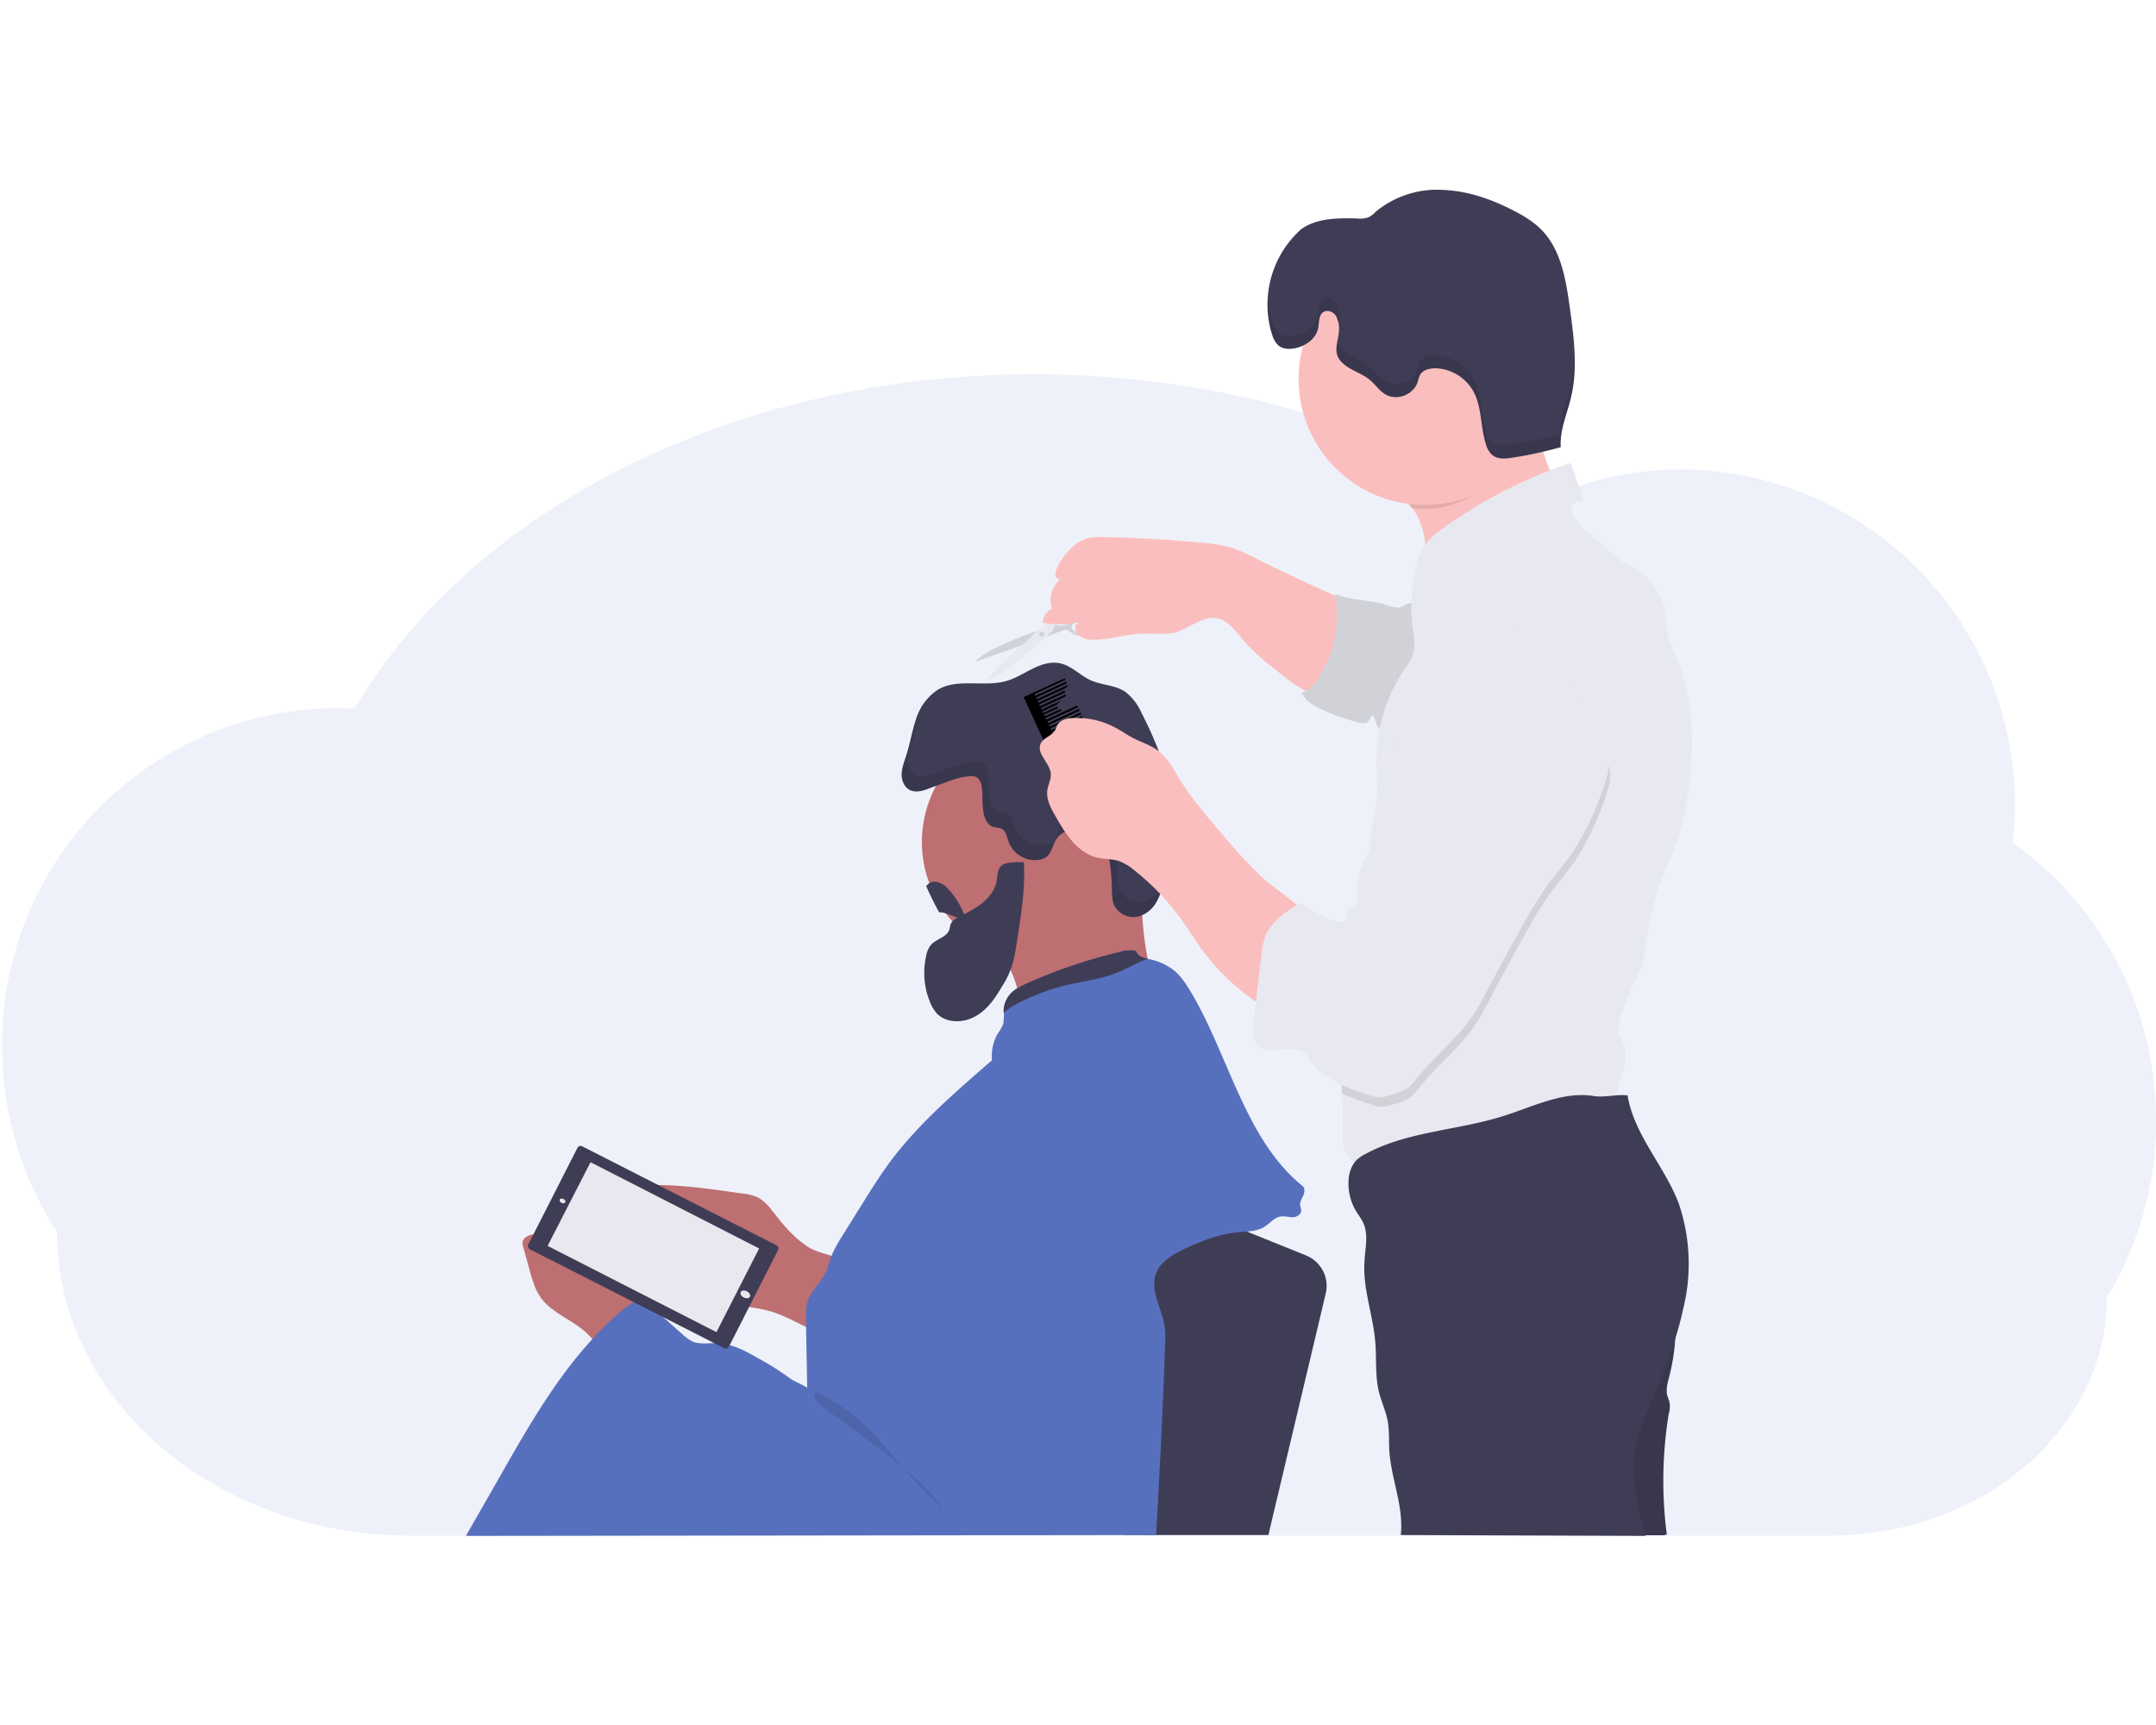 <svg width="1000" height="800" viewBox="0 0 1000 800" xmlns="http://www.w3.org/2000/svg">
  <g transform="translate(0 88)" fill-rule="nonzero" fill="none">
    <path d="M1000 431.6c.1-51.1-24.6-99.2-66.4-128.7A155.7 155.7 0 00780 129.7c-26.3 0-52.1 6.7-75 19.7-60.4-39.8-139.3-63.8-225.6-63.8-140.5 0-261.3 63.7-314.9 155l-9-.2A155.7 155.7 0 001 397c-.1 30.6 8.7 60.6 25.4 86.2 0 78 73.5 141 164.2 141h657.7c71.3 0 129-49.5 129-110.7 15-24.7 22.9-53 22.8-82z" fill="#5770BE" opacity=".1"/>
    <path d="M724.5 143.3a153 153 0 00-19.3 9.3c-2.8 1.6-5.5 3.5-8.3 5-3.1 1.6-6.4 2.9-9.6 4.2-9 3.7-17.7 8-26 12.8.6-9.4-.7-19.6-6.3-27l-2.8-3c-4-3.7-9.6-4.6-13.5-7.8 2.4-4.2 7.6-8 11.2-11.2a175 175 0 0138.6-25.8c6-3 12-5.5 18.6-6.4a4 4 0 012.5.2c1 .6 1.3 1.8 1.6 3 1.2 5.6 1.8 11.4 2.8 17a73 73 0 005.8 18.6l4.7 11.1z" fill="#FBBEBE"/>
    <path d="M537.6 302.5a55 55 0 11-110 0 55 55 0 01110 0z" fill="#BE6F72"/>
    <path d="M462.9 351c3 5.1 5.9 10.2 7.8 15.8a29.7 29.7 0 011 17.3c18.8-10 41-9.1 61.7-14.1.6 0 1-.3 1.4-.8.3-.5.3-1.2 0-1.8a151 151 0 01-4.9-49l-10.7 6.3c-4.8 3-9.6 5.5-14.7 7.9-7 3-14.6 5-22 7.1-6 1.8-17.6 4-21.3 9.2.6.6 1.2 1.3 1.7 2.1z" fill="#BE6F72"/>
    <path d="M432.6 277c-3.6 1.5-7.8 3.1-11.1 1.1-2.4-1.5-3.4-4.6-3.3-7.4.2-2.8 1.2-5.5 2.1-8.2 1.8-5.6 2.7-11.4 4.6-17a25 25 0 0110.2-13.7c9.3-5.4 21.3-1 31.7-4 4.3-1.2 8.1-3.7 12.2-5.7 4-2 8.6-3.5 13-2.4 5.1 1.2 9 5.5 13.7 7.7 5.2 2.4 11.5 2.2 16.3 5.5a25 25 0 017.4 9.6c6 11.6 10.8 23.9 14.3 36.6 1.3 4.5 2.1 9.2 2.3 14 0 6-1.6 12-3.2 17.8l-2.6 9.2c-1 3.5-2 7-3.8 10.2a14 14 0 01-8.2 6.7 10 10 0 01-11.4-5.1c-1.1-2.5-1-5.4-1.1-8.2-.1-5.5-.7-11-1.8-16.3-.5-2.6-1.3-5.4-3-7.5-2.4-2.6-6.2-3.5-9.7-3.5-4 0-8.6 1-11 4.4-1.9 2.6-2.2 6.4-4.7 8.5a8 8 0 01-4 1.5 13 13 0 01-13.6-8.2c-.9-2.3-1.2-5.2-3.4-6.3-1.2-.5-2.5-.4-3.7-.8-3.8-1.1-4.7-5.8-5-9.7-.5-4.5 1-13.5-4.6-13.8-6-.3-13 3.2-18.6 5zM445.8 336.7c-2 1-4.1 2-4.9 4-.3.8-.3 1.7-.6 2.5-1.2 3.5-6 4.2-8.5 7a11.2 11.2 0 00-2.2 5c-1.6 7-1.1 14.4 1.6 21.1.7 2.2 2 4.1 3.4 5.8 4.5 4.5 12.1 4.4 17.7 1.3 5.5-3 9.3-8.4 12.5-14 1.8-2.7 3.2-5.6 4.3-8.7 1-3 1.7-6.2 2.2-9.5 1.9-12.6 4.4-26.5 3.6-39.3-2.7-.1-7.7-.3-10 1.3-2.9 2-2 6.2-3.1 9.2-2.5 7.3-9.7 11.1-16 14.3z" fill="#3F3D56"/>
    <path d="M448 338.3c-3.2.3-9.1-3.4-12.4-3.2-2.2-3.9-4.2-8-6-12.1 1.8-2.5 4.7-3.1 9 0a38 38 0 019.4 15.3z" fill="#3F3D56"/>
    <path d="M497.4 200.4c-3.5 1.8-5.7 2-7.5 1.5-1.8-.3-5.2 1.4-5.2 1.4-30.8 10.6-32 15.5-32 15.5l35.6-12.6c6.9-3 7-2 7-2 5.2 5 11.9 1.7 11.9 1.7s9.2-4.4 6.5-8.6c-2.7-4.2-12.7 1.2-16.3 3zm14.9-.8s-2.7 7-12 5.8c0 0-4.7-.7-2.8-4.1 0 0 9.6-4 12.2-3.8 2.5.3 2.5 2.1 2.5 2.1z" fill="#E8E8F0"/>
    <path d="M497.4 200.4c-3.5 1.8-5.7 2-7.5 1.5-1.8-.3-5.2 1.4-5.2 1.4-30.8 10.6-32 15.5-32 15.5l35.6-12.6c6.9-3 7-2 7-2 5.2 5 11.9 1.7 11.9 1.7s9.2-4.4 6.5-8.6c-2.7-4.2-12.7 1.2-16.3 3zm14.9-.8s-2.7 7-12 5.8c0 0-4.7-.7-2.8-4.1 0 0 9.6-4 12.2-3.8 2.5.3 2.5 2.1 2.5 2.1z" fill="#000" opacity=".1"/>
    <path d="M499.4 180.9c-5.4.2-6.5 4.1-6.5 4.1a7.7 7.7 0 00-.5 9.2l-9.4 9.4c-1.8.7-3.4 2-4.4 3.5 0 0-20.8 18.4-20.5 20 0 0 3.4 1.8 24.9-17.8l5.6-5s1.3-9.3 10-11.1c0 0 1 .4 1.4-1.7.5-1 1.2-1.9 2-2.7 1.1-1 2.7-8.1-2.6-8zm1.5 6.3s-2.9 7.4-7 5.2c-4-2 0-7 0-7 7-6.9 7 1.8 7 1.8z" fill="#E8E8F0"/>
    <circle fill="#000" opacity=".1" cx="483.2" cy="206.2" r="1.1"/>
    <path d="M581.7 170.6a74.4 74.4 0 00-10.2-4.5 68 68 0 00-14.3-2.4 577.5 577.5 0 00-46-2.6c-2.7 0-5.5 0-8 1-2.4.8-4.5 2.2-6.2 4-3 2.8-5.4 6.2-7 10-.5 1-.6 2.1-.4 3.2.3 1 1.7 1.7 2.5 1a13 13 0 00-4.2 14 8 8 0 00-4.3 6.5c6.4 1.2 12.9.9 19.1-1-1.8-.4-3.8 1.3-3.9 3.2 0 2 1.2 3.8 3 4.6 1.7.8 3.6 1.2 5.5 1.1 7.4 0 14.6-2.5 22-2.8 5.6-.3 11.4.8 16.8-.9 6.2-2 11.8-7.4 18.3-6.3 5.1 1 8.5 5.7 11.8 9.7 5.4 6.4 12 11.6 18.6 16.7 5 4 10.4 8 16.6 9.3 2 .6 3.9.5 5.7-.2 1.5-.8 2.8-2 3.7-3.5 6.8-9.6 6.8-21.7 6.4-33-.2-5.7-1.4-6.5-6.8-8.9a978.8 978.8 0 01-38.7-18.2z" fill="#FBBEBE"/>
    <path d="M652.5 192.1c-1 .6-2.1 1.2-3.3 1.6-1.9.4-3.8-.4-5.7-1-7.9-2.6-16.6-2-24.2-5.3a55 55 0 01-9 41c-1.6 2.2-3.7 4.5-6.4 4.6 1.2 3.8 5 6 8.5 7.7A91.2 91.2 0 00630 247c1.8.5 4 .7 5-.8.5-.9.8-2.4 1.9-2.3 1.6 1.7 1 5.3 3.3 6 .8.2 1.5.2 2.2 0l5-.8c1.6-.1 3-.6 4.3-1.5.8-.7 1.5-1.5 2-2.5a74 74 0 008.7-31.9c.4-5.4 1-11.3.6-16.8-.4-4.7-6.4-6.1-10.5-4.2z" fill="#E8E8F0"/>
    <path d="M652.5 192.1c-1 .6-2.1 1.2-3.3 1.6-1.9.4-3.8-.4-5.7-1-7.9-2.6-16.6-2-24.2-5.3a55 55 0 01-9 41c-1.6 2.2-3.7 4.5-6.4 4.6 1.2 3.8 5 6 8.5 7.7A91.2 91.2 0 00630 247c1.8.5 4 .7 5-.8.5-.9.8-2.4 1.9-2.3 1.6 1.7 1 5.3 3.3 6 .8.2 1.5.2 2.2 0l5-.8c1.6-.1 3-.6 4.3-1.5.8-.7 1.5-1.5 2-2.5a74 74 0 008.7-31.9c.4-5.4 1-11.3.6-16.8-.4-4.7-6.4-6.1-10.5-4.2z" fill="#000" opacity=".1"/>
    <path d="M359.7 475.4c-2.5-3.2-5-6.6-8.7-8.3a24 24 0 00-6.7-1.6c-12.2-1.7-24.6-3.6-37-3.9-4-.1-8.4 0-11.7 2.4-3.7 2.7-5.2 7.6-5.4 12.3-.5 11.2 4.5 22 13.4 28.8 7.4 5.7 16.8 8 26 9.9 4.7 1 9.6 1.9 14.4 2.6 4.9.8 9.8 1.4 14.5 2.9 10 3.2 18.9 10.4 29.4 11 .5.1 1 0 1.5-.2.4-.4.7-.9.8-1.5 2.3-8.1 10.4-27.7 0-33.4-5.4-3-11.4-3.1-16.7-7-5.3-3.7-9.8-8.8-13.8-14zM271.4 529.6c-6.8-6-16.2-9-21.1-16.6-2.2-3.3-3.3-7.2-4.4-11l-3.2-11.6a6 6 0 01-.3-2.2c.2-2.4 3-3.5 5.5-3.9 12.2-2 25 3 34 11.4a68 68 0 0118.6 31.7c.2.6.2 1.3 0 1.9a3 3 0 01-1.3 1.3c-4.4 2.6-10.3 6.4-15.5 7.2-5.2.8-8.6-5-12.3-8.2z" fill="#BE6F72"/>
    <path d="M570 479.8l35.7 14.4c7 2.8 11 10.3 9.2 17.7l-26.6 112h-66.6l11.5-127.5s25.4-21 36.7-16.6z" fill="#3F3D56"/>
    <path d="M604.5 466.4c-.6 1.4-1.6 2.9-1.5 4.4.1 1 .6 1.9.5 2.8-.1 1.8-2.2 2.9-4 2.9-1.9 0-3.7-.6-5.6-.3-3 .5-5 3.3-7.5 4.8-3.6 2.2-8 2.1-12.2 2.5-8.8.8-17 4-25 7.8-5.3 2.5-11 5.8-13 11.3-3 7.9 2.7 16.2 4 24.5.3 2.8.4 5.6.2 8.4-1 29.4-2.5 59-4.2 88.4l-320.1.4 15.8-27.6c15.3-27 31.1-54.4 54.3-75 3.4-3.1 7.3-5.7 11.5-7.7l18.6 16.6c1.5 1.4 3.2 2.7 5 3.6 3.6 1.4 7.5.6 11.2.7 7.2.2 13.8 3.9 20 7.5 4.7 2.5 9 5.3 13.3 8.4 2.4 1.9 6 3 8.6 4.8l-.6-31.4c-.1-2.8-.1-5.7.7-8.4 1.6-5.2 6.3-9 8.6-14 1-2.2 1.5-4.6 2.4-7 1.2-2.9 2.7-5.7 4.4-8.4l11.6-18.6c2.9-4.6 5.8-9.2 8.9-13.6 13.6-19.4 31.9-35 49.7-50.5-.4-4.5.6-9 2.9-12.7 1-1.3 1.7-2.7 2.3-4.1.3-1.7.4-3.5.3-5.3v-1.3c.2-2.9 1.4-5.6 3.4-7.6 2-2.1 4.7-3.4 7.4-4.6a244 244 0 0143.3-14.7 14 14 0 017.2-.4c.7 2.3 3 3.1 5.5 3.7l1.5.3c4.1 1 8 2.8 11.2 5.5 3.3 3 5.7 6.9 8 10.8 17 29.2 24.8 67.5 51 88.7 1.3 1 1 3 .4 4.4z" fill="#5770BE"/>
    <path d="M711.8 107.8c-9.2 20.2-27.4 40.2-51 40.2-2 0-4-.1-5.8-.3-.9-1.1-1.8-2.1-2.8-3-4-3.7-9.6-4.7-13.5-8 2.4-4 7.7-7.9 11.3-11a175 175 0 0138.5-26c6-2.8 12.1-5.4 18.6-6.3a4 4 0 012.5.2c1 .6 1.4 1.9 1.6 3 1.2 5.6-.4 5.5.6 11.2z" fill="#000" opacity=".1"/>
    <circle fill="#FBBEBE" cx="660.8" cy="87.7" r="58.5"/>
    <path d="M782.6 282.3a106.3 106.3 0 01-8 28c-6.5 13.8-10 28.7-11.8 43.8l-.6 3.6c-1.3 4.9-4 9.2-6.1 13.8-2.1 5-3.9 10.1-5.2 15.3a8.5 8.5 0 00-.5 4.2c.3 1.4 1.4 2.6 2.1 4 3.9 6.6-.6 14.8-2.1 22.3-.5 2.6-.7 5.5-2.4 7.5a12.5 12.5 0 01-5.9 3.3 661.4 661.4 0 01-93.4 24.3c-4.7 1-9.6 1.7-14.3.8-4.7-.8-9.3-3.7-11-8.2-.9-2.7-.7-5.5-.6-8.3.1-5.8 0-11.7-.4-17.6-1-19.3-3.3-38.7 1.8-57.3 1.5-5.4 3.6-10.7 5.3-16.1 3.4-10.6 4.3-21.5 5-32.4.8-9 1.5-18 3.5-27 1.5-6.6.5-13.5.4-20.3a76.5 76.5 0 0113-43.6c1.6-2.3 3.3-4.5 4-7 1.2-3.7.4-7.6-.1-11.4a80.1 80.1 0 011.5-29.1c.7-3.6 2.1-7 4-10 2.2-3.2 5.3-5.6 8.5-7.9a221 221 0 0159.2-30.3c2 5 3.8 10.7 5.3 15.7.2.7.3 1.5-.2 2-.6.4-1.1.2-1.8.2-1.2.1-2.3 1-2.7 2.3-.3 1.3-.1 2.6.4 3.7 1.2 3 3.7 5.4 6.2 7.5L748 169c1.5 1.4 3 2.6 4.8 3.7 1.6.9 3.2 1.5 4.8 2.3a29 29 0 0113.4 16.3c2.4 6.7 1.3 14.8 4.5 21.2 10.7 21.3 10.7 46.4 7 69.9z" fill="#E8E8F0"/>
    <path d="M774.5 504.4c3.7 15.1 3.6 31-.3 46.1-.7 2.7-1.5 5.5-1 8.2.4 1.6 1.1 3 1.3 4.6 0 1.5 0 3-.5 4.3a193.8 193.8 0 00-.9 56.1c-.7 0-.9.3-1.6.3h-16.8c-.3-4.9-6.4-8.6-9.4-12.5a32.4 32.4 0 01-5.6-27.2c2.7-10.5 10.4-18.9 14.3-28.9 4.4-11 4-23.5 8.7-34.4 2.6-6.3 7.6-11.2 11.8-16.6z" fill="#3F3D56"/>
    <path d="M774.5 504.4c3.7 15.1 3.6 31-.3 46.1-.7 2.7-1.5 5.5-1 8.2.4 1.6 1.1 3 1.3 4.6 0 1.5 0 3-.5 4.3a193.8 193.8 0 00-.9 56.1c-.7 0-.9.3-1.6.3h-16.8c-.3-4.9-6.4-8.6-9.4-12.5a32.4 32.4 0 01-5.6-27.2c2.7-10.5 10.4-18.9 14.3-28.9 4.4-11 4-23.5 8.7-34.4 2.6-6.3 7.6-11.2 11.8-16.6z" fill="#000" opacity=".1"/>
    <path d="M739.2 420.3c-14.3-2.3-28.2 5-42 9.3-21.1 6.7-44.4 7-63.9 17.6-1.7.8-3.3 2-4.6 3.3-1.6 2-2.6 4.4-3 6.9-.8 5.5.3 11.2 3.1 16 1.2 2 2.8 4 3.7 6.2 2.2 5.2.7 11.2.4 17-1 12.8 4 25.2 5 38 .6 7.5-.1 15.3 1.6 22.6 1.1 4.6 3.2 9 4.1 13.6.9 4.7.5 9.3.8 13.9.8 13.2 6.8 26 5.3 39.2l113.6.4c-4.2-14.7-7.7-29.8-4-44.6 1.4-4.7 3-9.2 5-13.7 6.4-15.3 12.9-30.7 16.4-47a86.8 86.8 0 00-2.1-49c-6.6-17.3-20.7-31.7-23.7-50-5.3-.6-10.5 1.1-15.7.3zM620 59.1c-1-2.3-4.2-3.8-6.3-2.3-2.1 1.4-1.8 4.7-2.3 7.3-1 5.2-6.2 8.7-11.4 9.5-2.5.4-5.2.2-7-1.4a9.9 9.9 0 01-2.7-4.2 46.8 46.8 0 0113.2-49.7c7.2-5.2 16.9-5.2 25.8-5 1.8.3 3.7 0 5.4-.5 1.3-.7 2.5-1.6 3.5-2.7a44.7 44.7 0 0131.5-10c11.3.5 22.1 4.3 32.2 9.5 4.7 2.4 9.4 5.2 13.2 9.1 9 9.3 11.2 23 13 35.9 1.9 13.8 3.8 28 .6 41.6-1.8 7.7-5.3 15.2-4.8 23.2-7.3 2-14.7 3.7-22.1 4.8-3.5.6-7.6 1-10.1-1.6a10 10 0 01-2.3-4c-2.8-8.2-1.9-17.6-6-25.1A21 21 0 00666 82.8c-2.8 0-5.9.6-7.3 3a18 18 0 00-1.2 3.5c-2 5.9-9.9 8.8-15.1 5.5-2.6-1.6-4.4-4.3-6.8-6.4-3-2.6-6.9-3.9-10.2-6-11.3-7-1.1-14.1-5.5-23.3zM532.4 356.7c-4.8 1.5-9.1 4.3-13.8 6.2-8.1 3.4-17.1 4.2-25.7 6.4-8.3 2.2-16.2 5.4-23.7 9.6l-3.7 2.7v-1.3c.2-2.9 1.4-5.6 3.4-7.7 2-2 4.8-3.4 7.5-4.6a244 244 0 0143.3-14.6 14 14 0 017.2-.4c.7 2.3 3.1 3.1 5.5 3.7z" fill="#3F3D56"/>
    <path d="M408.6 580.7c9.4 10.4 17.8 21.9 28.8 30.7-12.7-16.7-30.8-28-47.1-40.6-3.3-2.5-10-6.2-12-9.9-3.2-5.8 3.8-1.7 6.7 0a91 91 0 0123.6 19.8zM746.7 274.7a129.5 129.5 0 01-15.8 36c-3.6 5.4-8 10.2-11.7 15.4-3.9 5.5-7.5 11.3-10.7 17.2-6 10.6-11.8 21.2-17.4 32-2.7 5-5.4 10.3-8.9 14.9a103 103 0 01-7.8 9c-6.2 6.4-12.4 12.3-17.9 19.3-2.7 3.5-7.2 4.9-11.4 6-1.5.5-3 .8-4.4.8a15 15 0 01-4.4-1c-4.7-1.4-9.3-3.1-13.8-5.2-1-19.3-3.3-38.7 1.8-57.3 1.5-5.4 3.6-10.7 5.3-16.1 3.4-10.5 4.2-21.4 5-32.4l3.3-6.5c7.3-14.4 13.4-30.2 11.5-46.2a33 33 0 01.8-19.3 58.3 58.3 0 0133.2-35.8c2.5-1.2 5.1-1.8 7.9-1.8 3.5.2 6.8 2 10.2 1.4a65.5 65.5 0 0127.9 24.2c7 10.5 7.3 24.5 15 34.6 2.2 3 2.8 7 2.3 10.8z" fill="#000" opacity=".1"/>
    <path fill="#000" d="M494.2 227.3l-.4-.7-14.2 6.5-2.4 1.1-2.4 1.1 20.1 43.7 2.4-1.1 2.4-1.1 14.3-6.6-.4-.8-14.3 6.6-.3-.8 14.2-6.6-.3-.8-14.3 6.6-.4-.8 14.3-6.6-.4-.8-14.2 6.6-.4-.8 14.3-6.6-.4-.8-14.3 6.6-.3-.8 14.2-6.6-.3-.8-14.3 6.6-.4-.8 14.3-6.6-.4-.8-14.2 6.6-.4-.8 14.3-6.5-.4-.8-14.3 6.5-.3-.7 14.2-6.6-.3-.8-14.3 6.6-.4-.8 14.3-6.6-.4-.8-14.2 6.6-.4-.8 14.3-6.6-.4-.8-14.3 6.6-.3-.8 14.2-6.6-.3-.8-14.3 6.6-.4-.8 14.3-6.6-.4-.8-14.2 6.6-.4-.8 14.3-6.6-.4-.8-14.3 6.6-.3-.8 14.2-6.5-.3-.8-14.3 6.5-.4-.7 14.3-6.6-.4-.8-14.2 6.6-.4-.8 14.3-6.6-.4-.8-14.3 6.6-.3-.8 14.3-6.6-.4-.8-14.3 6.6-.4-.8 14.3-6.6-.3-.8-14.3 6.6-.4-.8 14.3-6.6-.4-.8-14.3 6.6-.3-.8L500 240l-.4-.8-14.3 6.6-.4-.8 14.3-6.6-.3-.7-14.3 6.5-.4-.8 14.3-6.5-.4-.8-14.3 6.6-.3-.8 14.3-6.6-.4-.8-14.3 6.6-.3-.8 14.2-6.6-.3-.8-14.3 6.6-.4-.8 14.3-6.6-.4-.8-14.2 6.6-.4-.8 14.3-6.6-.4-.8-14.3 6.6-.3-.8 14.2-6.6-.3-.8-14.3 6.6-.4-.8z"/>
    <path d="M539 323.3a14 14 0 01-8.2 6.7 10 10 0 01-11.3-5.1c-1.2-2.5-1.1-5.4-1.2-8.2 0-5.5-.7-11-1.7-16.3-.6-2.7-1.3-5.4-3.1-7.5-2.4-2.6-6.1-3.5-9.6-3.5-4.1 0-8.6 1-11 4.3-1.9 2.7-2.2 6.5-4.8 8.6a8 8 0 01-3.9 1.5 13 13 0 01-13.7-8.2c-.8-2.3-1.2-5.2-3.4-6.3-1.1-.5-2.5-.4-3.7-.8-3.7-1.1-4.7-5.8-5-9.7-.4-4.5 1-13.5-4.5-13.8-6-.3-13 3.2-18.6 5-3.6 1.5-7.8 3.1-11.1 1.1-2.4-1.5-3.4-4.6-3.3-7.4.2-2.9 1.2-5.5 2.1-8.3 1.5-4.5 2.3-9.3 3.7-14l-1.7 4.1c-2 5.5-2.8 11.4-4.6 16.9-.9 2.7-2 5.4-2.1 8.2-.2 2.9.9 6 3.3 7.5 3.2 2 7.5.3 11-1.1 5.6-1.9 12.6-5.4 18.6-5 5.7.3 4.2 9.2 4.6 13.7.3 4 1.3 8.6 5 9.8 1.2.3 2.6.2 3.7.8 2.2 1 2.6 4 3.4 6.2a13 13 0 0013.7 8.3 8 8 0 003.9-1.6c2.5-2 2.9-5.8 4.8-8.5 2.4-3.3 6.9-4.4 11-4.4 3.4 0 7.2 1 9.5 3.6 1.9 2 2.6 4.8 3.1 7.5 1.1 5.3 1.7 10.8 1.8 16.2 0 2.8 0 5.7 1.2 8.2 1.9 4.1 7 6.3 11.3 5.2 3.5-1 6.3-3.6 8.2-6.8a35 35 0 003.2-8l-.6 1z" fill="#000" opacity=".1"/>
    <path d="M584 317.5c-7-6.7-13.4-14.1-19.6-21.5-6-7.1-12-14.2-17-22.2-3-4.9-5.6-10.2-10.2-13.6-3.5-2.7-7.8-3.9-11.6-5.9-2.8-1.4-5.3-3.3-8-4.7-6-3.3-12.8-4.9-19.6-4.6-2.8 0-6 .7-7.5 3.1l-1.2 2.7c-1.6 2.6-5.3 3.3-6.6 6-2.2 4.7 4.3 9 4.7 14 .2 2.6-1.2 5-1.6 7.5-.7 4.4 1.6 8.5 3.8 12.3 4.6 8.2 10.3 17.1 19.5 19.2 3.3.7 6.7.5 9.9 1.5 2.5 1 4.9 2.4 7 4.2 8.6 6.8 16.2 14.8 22.5 23.7 3 4.2 5.6 8.5 8.6 12.7 9.5 13 22 23.8 36.3 31.2l10.7-34c1.7-5.3 3-12.5-1.7-16.6-5.9-5.3-12.7-9.5-18.5-15z" fill="#FBBEBE"/>
    <path d="M700.6 200.7c-3.4.7-6.8-1.1-10.3-1.3-2.7 0-5.4.6-7.8 1.7a58.3 58.3 0 00-33.2 35.8c-1.2 3.4-1.8 7-1.8 10.6 0 3 .7 5.8 1 8.8 2 16-4.2 31.8-11.5 46.2-4 8-8.6 16.4-7.6 25.3.1 1.1.3 2.5-.4 3.4-.9 1.2-2.8 1.3-3.6 2.5-.8 1.2 0 3-.7 4.4-.9 2-3.7 1.7-5.8 1a46.3 46.3 0 01-15.2-8.6c-7.2 4.2-15 9.2-17.4 17.3-.5 2-1 4.2-1.1 6.3l-3.8 31.2c-.5 4.2-.7 9 2.4 11.8 5.4 4.8 15-1.4 20.7 2.9 1.5 1.1 2.5 2.7 3.5 4.2 6.3 8.7 17.2 12.5 27.3 15.8 1.4.5 3 .8 4.4 1 1.5-.1 3-.4 4.4-.9 4.2-1.2 8.7-2.5 11.4-6 5.5-7 11.8-13 17.9-19.4 2.8-2.8 5.4-5.8 7.8-9 3.5-4.6 6.2-9.7 8.9-14.9 5.6-10.7 11.4-21.3 17.4-31.9 3.3-6 6.9-11.6 10.8-17.1 3.8-5.3 8.1-10 11.7-15.4a134 134 0 0015.8-36 15 15 0 00-2.4-10.8c-7.6-10.1-8-24.1-15-34.6a65.4 65.4 0 00-27.8-24.3z" fill="#E8E8F0"/>
    <path d="M494.4 231c-.4.2-.7.6-.7 1.1 0 .4.3.8.5 1.2.6 1-.3 2.4-1.3 3.2-1 .7-2.1 1.3-2.7 2.4v.5c0 .3.1.5.3.6.6.7 1.3 1.2 2.2 1.4 1.3.3 2.6-.6 3.7-1.3 1.3-.8 2.6-1.4 4-2 .4 0 .8-.2 1.1-.5.5-.4.7-1 .8-1.6.3-2.2-.9-4.3-2.2-6.1-1.6-2.2-4.3-.2-5.7 1zM270 443.6l90.3 46c.7.4 1 1.4.6 2.1l-22.9 45c-.4.7-1.3 1-2 .6l-90.4-46c-.7-.5-1-1.4-.6-2.1l22.9-45c.4-.7 1.3-1 2-.6z" fill="#3F3D56"/>
    <path fill="#E8E8F0" d="M273.9 451l78.2 40-19.8 38.8-78.3-40z"/>
    <ellipse fill="#E6E8EC" transform="rotate(-63 261 469)" cx="261" cy="468.9" rx="1" ry="1.4"/>
    <ellipse fill="#E6E8EC" transform="rotate(-63 345.7 512.3)" cx="345.7" cy="512.3" rx="1.6" ry="2.4"/>
    <g opacity=".1" fill="#000">
      <path d="M728.7 90c-1.8 7.8-5.3 15.3-4.9 23.2-7.2 2-14.6 3.7-22 4.9-3.5.5-7.6.9-10.1-1.6a10 10 0 01-2.3-4.1c-2.8-8.2-1.9-17.5-6-25A21 21 0 00666 76.6c-2.8-.1-5.9.5-7.3 2.9a18 18 0 00-1.2 3.6c-2 5.8-10 8.7-15.1 5.5-2.7-1.7-4.5-4.4-6.8-6.4-3-2.6-6.9-4-10.3-6-3-1.9-4.4-3.8-5-5.7-.8 4.2-1 8 5 11.8 3.4 2 7.3 3.4 10.3 6 2.3 2 4.1 4.7 6.8 6.4 5.2 3.2 13.1.4 15-5.5a18 18 0 011.3-3.6c1.4-2.3 4.5-3 7.3-3a21 21 0 0117.2 10.7c4.2 7.6 3.3 17 6 25.1a10 10 0 002.4 4.1c2.6 2.5 6.6 2.2 10 1.6 7.5-1.2 15-2.8 22.2-4.9-.5-7.9 3-15.4 4.8-23 1.4-6.4 2-12.9 1.7-19.3-.2 4.4-.7 8.8-1.7 13zM620.9 61.6c.6-2.9.3-5.9-1-8.6-1-2.3-4.1-3.8-6.2-2.3-2.1 1.4-1.8 4.7-2.3 7.3-1 5.2-6.2 8.7-11.4 9.5-2.5.4-5.2.2-7-1.4a9.9 9.9 0 01-2.7-4.2 40.6 40.6 0 01-2.4-11.3c-.5 5.9.4 11.8 2.4 17.4a9.9 9.9 0 002.6 4.2c2 1.6 4.6 1.8 7.1 1.4 5.2-.8 10.3-4.4 11.4-9.5.5-2.6.1-5.8 2.3-7.3 2.1-1.5 5.2 0 6.3 2.4l.9 2.4z"/>
    </g>
  </g>
</svg>
